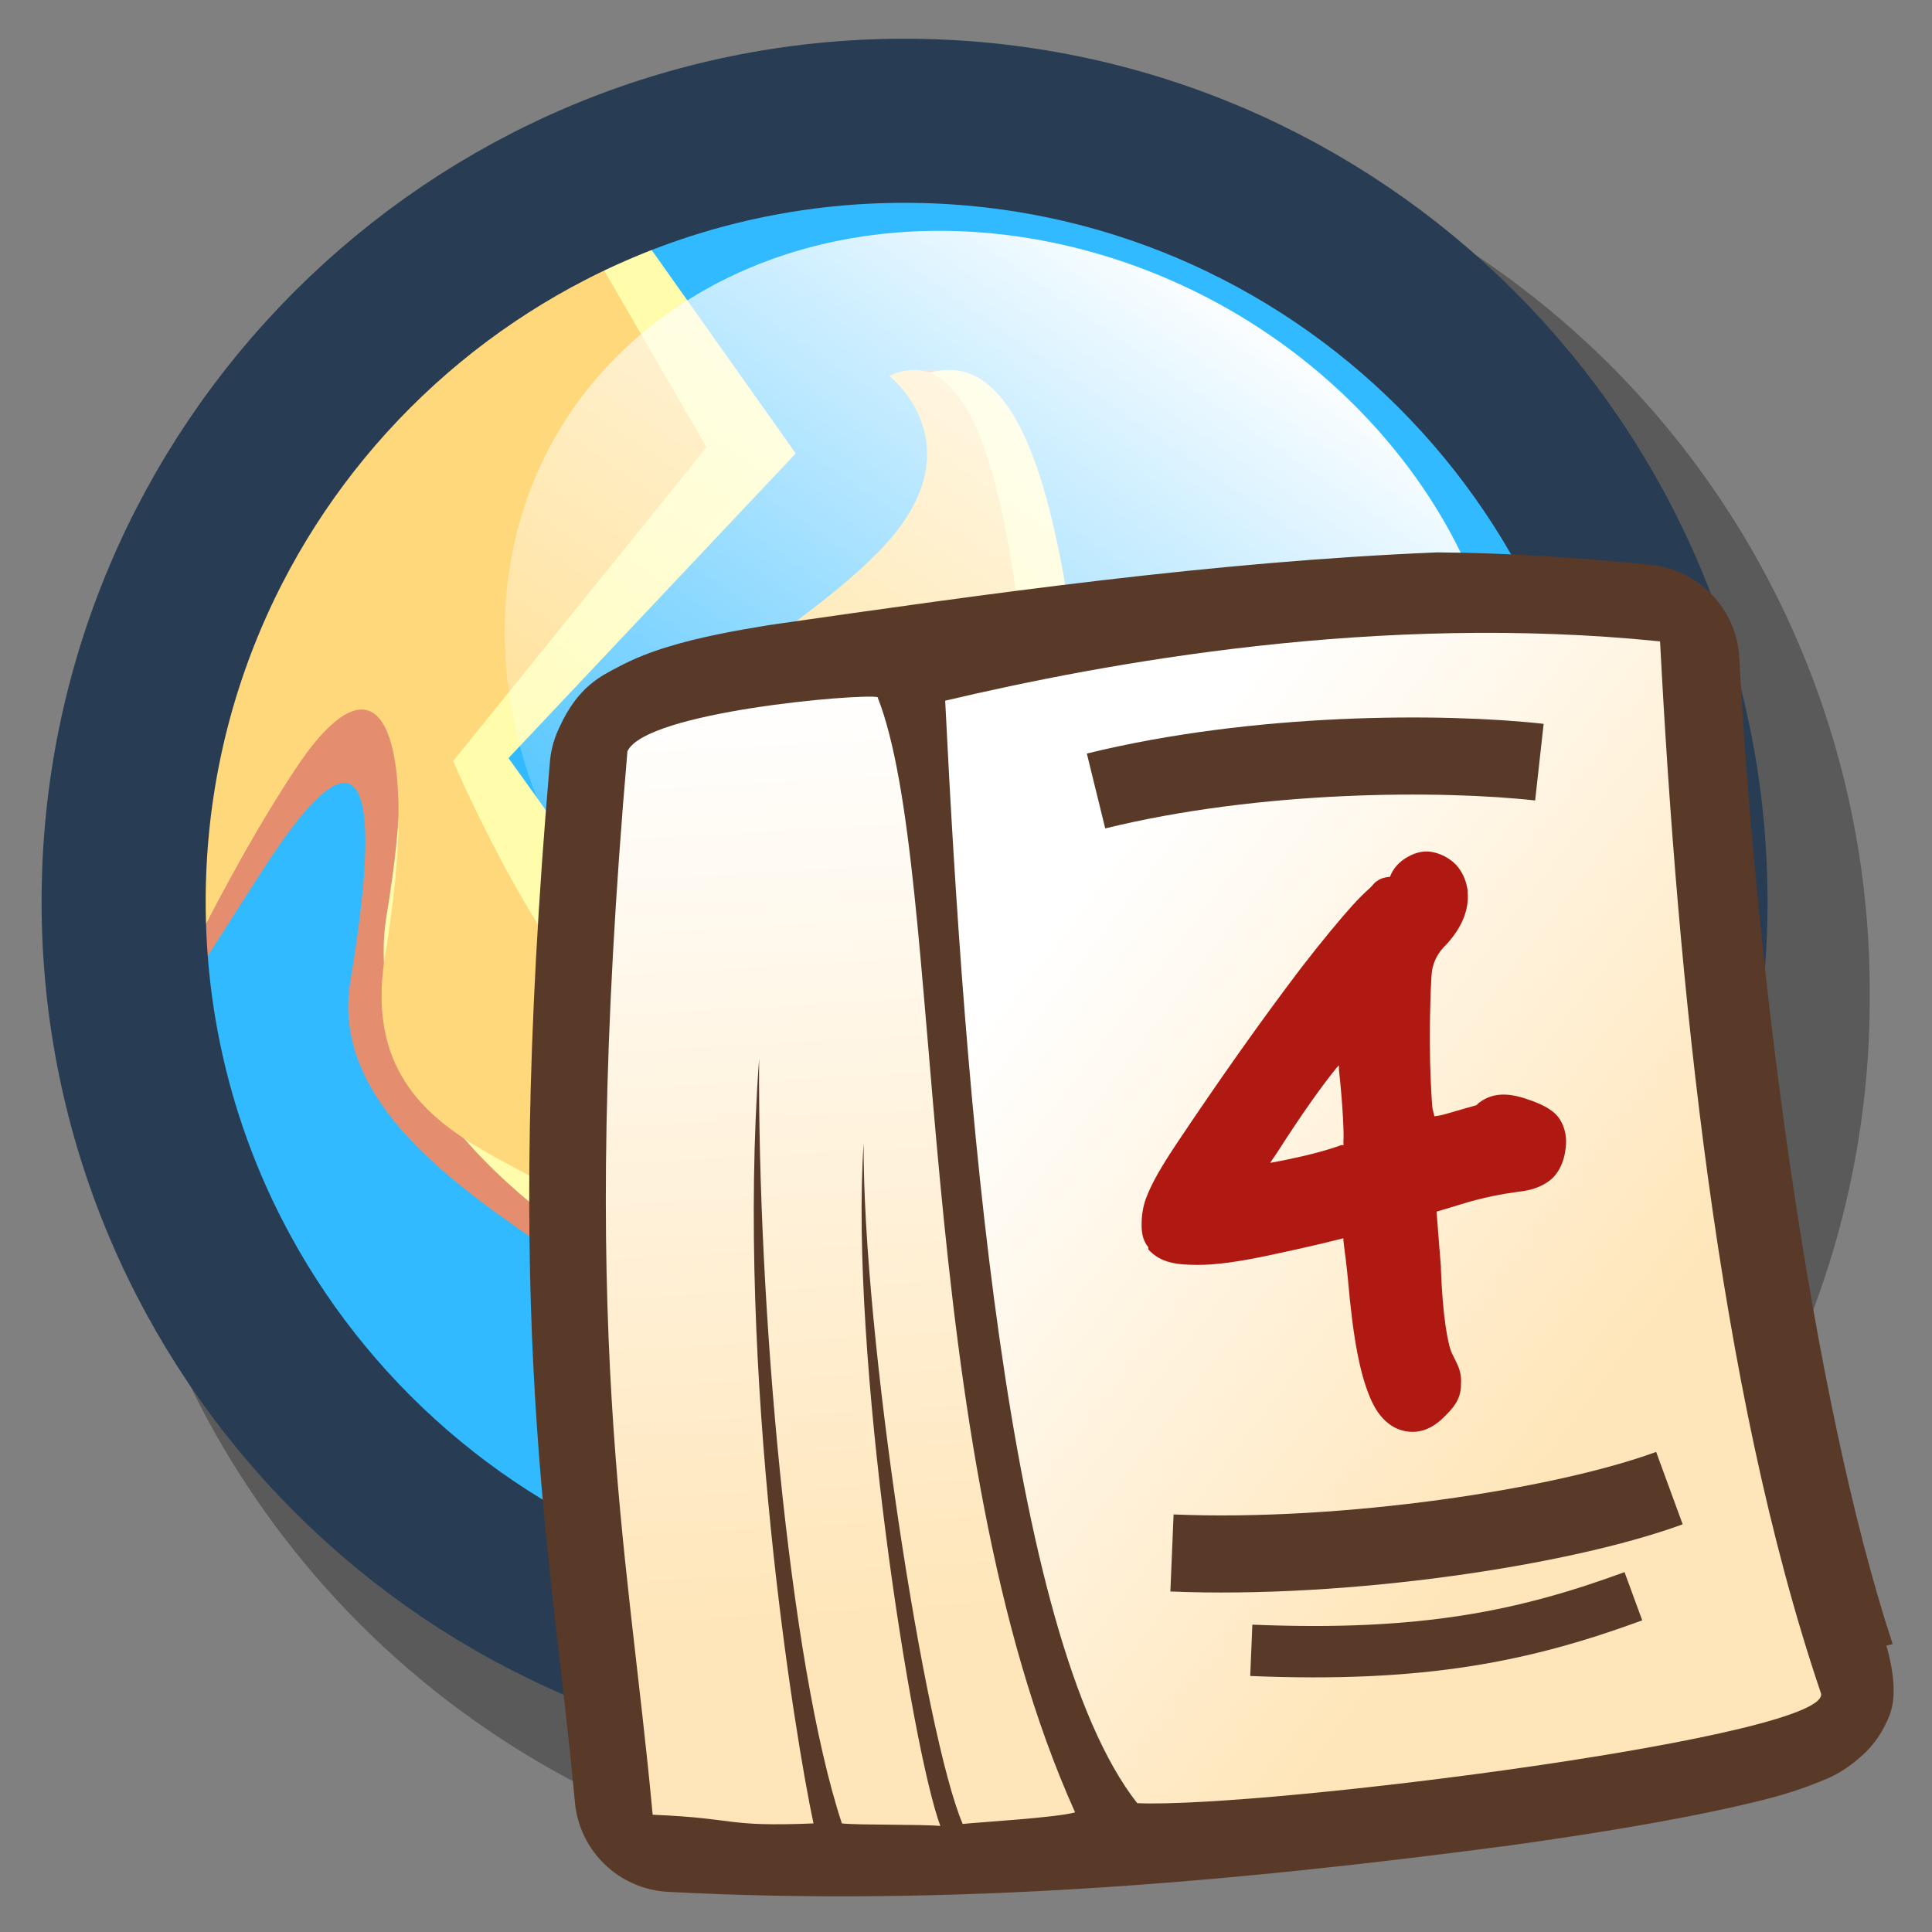 <?xml version="1.0" encoding="UTF-8" standalone="no"?>
<!-- Created with Sodipodi ("http://www.sodipodi.com/") -->
<svg
   xmlns:dc="http://purl.org/dc/elements/1.1/"
   xmlns:cc="http://web.resource.org/cc/"
   xmlns:rdf="http://www.w3.org/1999/02/22-rdf-syntax-ns#"
   xmlns:svg="http://www.w3.org/2000/svg"
   xmlns="http://www.w3.org/2000/svg"
   xmlns:xlink="http://www.w3.org/1999/xlink"
   xmlns:sodipodi="http://sodipodi.sourceforge.net/DTD/sodipodi-0.dtd"
   xmlns:inkscape="http://www.inkscape.org/namespaces/inkscape"
   id="svg604"
   sodipodi:version="0.32"
   width="90"
   height="90"
   sodipodi:docbase="/home/tweenk/GNUtoon/stock/generic"
   sodipodi:docname="stock_web-calendar.svg"
   inkscape:version="0.45.1"
   inkscape:output_extension="org.inkscape.output.svg.inkscape"
   version="1.0">
  <rect width="100%" height="100%" fill="#808080" stroke="none"/>
  <defs
     id="defs606">
    <linearGradient
       id="linearGradient584">
      <stop
         style="stop-color:#ffffff;stop-opacity:0;"
         offset="0"
         id="stop585" />
      <stop
         style="stop-color:#ffffff;stop-opacity:1;"
         offset="1"
         id="stop586" />
    </linearGradient>
    <linearGradient
       xlink:href="#linearGradient584"
       id="linearGradient587"
       x1="28.252"
       y1="32.869"
       x2="68.36"
       y2="21.479"
       gradientUnits="userSpaceOnUse"
       spreadMethod="pad"
       gradientTransform="matrix(0.346,-0.246,0.317,0.355,-60.995,-9.348)" />
    <linearGradient
       id="linearGradient5153">
      <stop
         style="stop-color:#ffffff;stop-opacity:1"
         offset="0"
         id="stop5155" />
      <stop
         style="stop-color:#ffe6ba;stop-opacity:1"
         offset="1"
         id="stop5157" />
    </linearGradient>
    <linearGradient
       id="linearGradient16960">
      <stop
         style="stop-color:#ed0000;stop-opacity:1;"
         offset="0"
         id="stop16962" />
      <stop
         style="stop-color:#b01911;stop-opacity:0.941;"
         offset="1"
         id="stop16964" />
    </linearGradient>
    <linearGradient
       id="linearGradient15975">
      <stop
         style="stop-color:#ff933d;stop-opacity:1;"
         offset="0"
         id="stop15977" />
      <stop
         style="stop-color:#f1e36c;stop-opacity:1;"
         offset="1"
         id="stop15979" />
    </linearGradient>
    <linearGradient
       inkscape:collect="always"
       xlink:href="#linearGradient16960"
       id="linearGradient4164"
       gradientUnits="userSpaceOnUse"
       gradientTransform="matrix(0.596,0,0,0.596,11.269,11.828)"
       x1="13.132"
       y1="17.551"
       x2="9.686"
       y2="22.956" />
    <linearGradient
       inkscape:collect="always"
       xlink:href="#linearGradient15975"
       id="linearGradient4166"
       gradientUnits="userSpaceOnUse"
       gradientTransform="matrix(0.596,0,0,0.596,11.269,11.828)"
       x1="7.501"
       y1="9.915"
       x2="9.726"
       y2="3.32" />
    <linearGradient
       inkscape:collect="always"
       xlink:href="#linearGradient15975"
       id="linearGradient4168"
       gradientUnits="userSpaceOnUse"
       gradientTransform="matrix(0.596,0,0,0.596,11.269,11.828)"
       x1="23.715"
       y1="8.475"
       x2="21.772"
       y2="2.574" />
    <linearGradient
       inkscape:collect="always"
       xlink:href="#linearGradient5153"
       id="linearGradient2351"
       gradientUnits="userSpaceOnUse"
       gradientTransform="matrix(1.049,0,0,1.071,-0.206,-0.807)"
       x1="11.29"
       y1="8.997"
       x2="22.451"
       y2="17.693" />
    <linearGradient
       inkscape:collect="always"
       xlink:href="#linearGradient5153"
       id="linearGradient2353"
       gradientUnits="userSpaceOnUse"
       gradientTransform="matrix(1.071,0,0,1.071,-0.814,-0.807)"
       x1="6.242"
       y1="4.245"
       x2="7.258"
       y2="22.329" />
    <linearGradient
       inkscape:collect="always"
       xlink:href="#linearGradient584"
       id="linearGradient2355"
       gradientUnits="userSpaceOnUse"
       gradientTransform="matrix(0.346,-0.246,0.317,0.355,-60.995,-9.348)"
       spreadMethod="pad"
       x1="28.252"
       y1="32.869"
       x2="68.36"
       y2="21.479" />
  </defs>
  <sodipodi:namedview
     id="base"
     inkscape:zoom="3.5649968"
     inkscape:cx="-4.1911148"
     inkscape:cy="46.454788"
     inkscape:window-width="1014"
     inkscape:window-height="686"
     inkscape:window-x="5"
     inkscape:window-y="41"
     inkscape:current-layer="svg604"
     width="90px"
     height="90px" />
  <g
     id="g2327"
     transform="matrix(2.734,0,0,2.734,137.776,61.848)">
    <path
       transform="matrix(0.337,0,0,0.337,-48.217,-20.966)"
       sodipodi:ry="40.459522"
       sodipodi:rx="40.459526"
       sodipodi:cy="45.390781"
       sodipodi:cx="43.364311"
       d="M 83.824 45.391 A 40.46 40.46 0 1 1  2.905,45.391 A 40.46 40.46 0 1 1  83.824 45.391 z"
       id="path589"
       style="font-size:12px;fill:none;fill-rule:evenodd;stroke:#000000;stroke-width:8.5;stroke-opacity:0.3"
       sodipodi:type="arc" />
    <path
       transform="matrix(0.302,0,0,0.302,-48.095,-20.836)"
       sodipodi:ry="40.459522"
       sodipodi:rx="40.459526"
       sodipodi:cy="45.390781"
       sodipodi:cx="43.364311"
       d="M 83.824 45.391 A 40.46 40.46 0 1 1  2.905,45.391 A 40.46 40.46 0 1 1  83.824 45.391 z"
       id="path573"
       style="font-size:12px;fill:#31baff;fill-rule:evenodd;stroke-width:1pt"
       sodipodi:type="arc" />
    <path
       sodipodi:nodetypes="ccccccccc"
       id="path576"
       d="M -40.143,-18.088 L -38.355,-15.001 L -42.673,-9.653 C -42.673,-9.653 -40.573,-4.749 -39.052,-4.811 C -39.996,-4.61 -39.994,-0.556 -39.522,0.702 C -38.045,-0.574 -45.017,-2.342 -44.424,-5.901 C -43.831,-9.461 -44.25,-10.372 -45.882,-7.851 C -47.513,-5.33 -47.81,-4.662 -47.661,-5.849 C -47.513,-7.035 -48.021,-15.818 -40.143,-18.088 z "
       style="font-size:12px;fill:#e48e6f;fill-rule:evenodd;stroke-width:1pt" />
    <path
       id="path574"
       d="M -39.356,-18.455 L -36.835,-14.896 L -41.729,-9.705 C -41.729,-9.705 -38.318,-4.959 -38.318,-4.811 C -38.318,-4.662 -39.653,-0.955 -39.653,-0.955 C -39.653,-0.955 -44.399,-3.476 -43.805,-7.035 C -43.212,-10.595 -43.805,-11.93 -45.437,-9.408 C -47.068,-6.887 -47.81,-4.662 -47.661,-5.849 C -47.513,-7.035 -46.92,-16.972 -39.356,-18.455 z "
       style="font-size:12px;fill:#fffcac;fill-rule:evenodd;stroke-width:1pt" />
    <path
       sodipodi:nodetypes="ccccccccc"
       id="path575"
       d="M -40.143,-18.088 L -38.355,-15.001 L -42.673,-9.653 C -42.673,-9.653 -40.573,-4.749 -39.052,-4.811 C -39.996,-4.61 -40.439,-2.633 -39.967,-1.374 C -40.492,-2.947 -44.424,-2.787 -43.831,-6.346 C -43.238,-9.906 -43.805,-11.93 -45.437,-9.408 C -47.068,-6.887 -47.81,-4.662 -47.661,-5.849 C -47.513,-7.035 -48.021,-15.818 -40.143,-18.088 z "
       style="font-size:12px;fill:#ffd87c;fill-rule:evenodd;stroke-width:1pt" />
    <path
       id="path577"
       d="M -35.02,-16.205 C -35.02,-16.205 -33.132,-14.842 -35.23,-12.849 C -37.327,-10.856 -40.263,-10.122 -37.747,-8.759 C -35.23,-7.396 -31.769,-7.186 -32.084,-9.598 C -32.398,-12.01 -32.818,-17.149 -35.02,-16.205 z "
       style="font-size:12px;fill:#e48e6f;fill-rule:evenodd;stroke-width:1pt" />
    <path
       id="path578"
       d="M -34.717,-16.212 C -34.717,-16.212 -32.889,-14.932 -34.92,-13.061 C -36.951,-11.191 -39.795,-10.502 -37.358,-9.222 C -34.92,-7.942 -31.569,-7.745 -31.873,-10.009 C -32.178,-12.274 -32.584,-17.098 -34.717,-16.212 z "
       style="font-size:12px;fill:#fffbaa;fill-rule:evenodd;stroke-width:1pt" />
    <path
       id="path579"
       d="M -35.241,-16.217 C -35.241,-16.217 -33.681,-15.004 -35.415,-13.231 C -37.149,-11.458 -39.576,-10.805 -37.495,-9.592 C -35.415,-8.379 -32.554,-8.192 -32.814,-10.339 C -33.074,-12.485 -33.421,-17.057 -35.241,-16.217 z "
       style="font-size:12px;fill:#ffd87c;fill-rule:evenodd;stroke-width:1pt" />
    <path
       id="path580"
       d="M -22.75,-6.033 C -22.75,-6.033 -27.784,-6.767 -28.098,-6.557 C -28.413,-6.347 -32.818,-5.928 -32.398,-3.62 C -31.979,-1.313 -30.51,0.574 -32.398,1.938 C -34.286,3.301 -36.383,4.35 -34.496,4.979 C -32.608,5.608 -29.986,4.874 -29.147,4.14 C -28.308,3.406 -30.091,2.986 -29.881,0.889 C -29.672,-1.209 -30.301,-2.572 -28.098,-1.838 C -25.896,-1.104 -26.001,-0.265 -24.533,-1.838 C -23.065,-3.411 -21.806,-3.83 -22.75,-6.033 z "
       style="font-size:12px;fill:#e48e6f;fill-rule:evenodd;stroke-width:1pt" />
    <path
       sodipodi:nodetypes="cccccccccc"
       id="path582"
       d="M -22.75,-6.062 C -22.331,-6.587 -27.784,-8.016 -28.098,-7.188 C -28.413,-7.828 -33.761,-6.907 -33.342,-4.723 C -32.922,-2.539 -31.14,-0.122 -33.027,1.168 C -34.915,2.459 -36.383,3.767 -34.496,4.362 C -32.608,4.958 -29.986,4.263 -29.147,3.568 C -28.308,2.873 -30.51,2.476 -30.301,0.49 C -30.091,-1.495 -30.301,-3.31 -28.098,-2.615 C -25.896,-1.921 -26.001,-1.126 -24.533,-2.615 C -23.065,-4.105 -21.806,-3.978 -22.75,-6.062 z "
       style="font-size:12px;fill:#fffcac;fill-rule:evenodd;stroke-width:1pt" />
    <path
       sodipodi:nodetypes="cccccccccc"
       id="path581"
       d="M -22.75,-6.062 C -22.75,-6.062 -27.784,-6.757 -28.098,-6.559 C -28.413,-6.36 -32.818,-5.963 -32.398,-3.779 C -31.979,-1.595 -30.51,0.192 -32.398,1.483 C -34.286,2.774 -36.383,3.767 -34.496,4.362 C -32.608,4.958 -29.986,4.263 -29.147,3.568 C -28.308,2.873 -30.51,2.476 -30.301,0.49 C -30.091,-1.495 -30.301,-3.31 -28.098,-2.615 C -25.896,-1.921 -26.001,-1.126 -24.533,-2.615 C -23.065,-4.105 -21.806,-3.978 -22.75,-6.062 z "
       style="font-size:12px;fill:#ffd87c;fill-rule:evenodd;stroke-width:1pt" />
    <path
       id="path654"
       d="M -21.675,-7.258 C -21.675,0.087 -27.636,6.049 -34.981,6.049 C -42.326,6.049 -48.287,0.087 -48.287,-7.258 C -48.287,-14.603 -42.326,-20.564 -34.981,-20.564 C -27.636,-20.564 -21.675,-14.603 -21.675,-7.258 z "
       style="font-size:12px;fill:none;fill-rule:evenodd;stroke:#283d53;stroke-width:2.796" />
    <path
       id="path588"
       d="M -26.922,-15.301 C -23.733,-11.725 -23.973,-6.809 -27.459,-4.327 C -30.945,-1.845 -36.362,-2.732 -39.552,-6.307 C -42.742,-9.883 -42.501,-14.799 -39.015,-17.281 C -35.53,-19.764 -30.112,-18.876 -26.922,-15.301 z "
       style="font-size:12px;fill:url(#linearGradient2355);fill-rule:evenodd;stroke-width:1pt" />
  </g>
  <g
     id="g2342"
     transform="matrix(2.235,0,0,2.235,22.818,23.741)">
    <path
       sodipodi:nodetypes="ccsssccccssssccccc"
       id="path4182"
       d="M 19.75,0.891 C 15.08,1.083 10.435,1.743 5.807,2.408 C 5.096,2.525 4.378,2.654 3.709,2.86 C 3.374,2.962 3.032,3.09 2.676,3.279 C 2.321,3.468 1.839,3.681 1.45,4.538 C 1.347,4.751 1.281,4.98 1.256,5.216 C 0.229,17.105 1.279,21.583 1.773,26.937 C 1.863,27.955 2.688,28.752 3.709,28.809 C 9.605,29.121 15.4,28.618 21.267,27.841 C 23.021,27.597 24.672,27.322 25.947,27.034 C 26.584,26.89 27.109,26.757 27.625,26.55 C 27.883,26.446 28.139,26.363 28.529,26.033 C 28.723,25.868 28.979,25.618 29.174,25.129 C 29.333,24.73 29.246,24.154 29.109,23.677 L 29.239,23.645 C 27.553,18.519 26.399,9.763 26.043,3.086 C 25.987,2.065 25.19,1.24 24.171,1.149 C 22.66,0.998 21.189,0.9 19.75,0.891 z "
       style="fill:#593a28;fill-opacity:1;fill-rule:evenodd;stroke:none;stroke-width:1px;stroke-linecap:butt;stroke-linejoin:miter;stroke-opacity:1" />
    <path
       sodipodi:nodetypes="ccccc"
       id="path3161"
       d="M 9.491,3.982 C 12.837,3.193 18.508,2.145 24.391,2.746 C 24.759,9.809 25.587,18.3 27.737,24.647 C 28.178,25.549 16.141,27.074 13.494,26.961 C 10.763,23.49 9.896,12.209 9.491,3.982 z "
       style="fill:url(#linearGradient2351);fill-opacity:1;fill-rule:evenodd;stroke:none;stroke-width:1px;stroke-linecap:butt;stroke-linejoin:miter;stroke-opacity:1" />
    <path
       sodipodi:nodetypes="ccccccccccc"
       id="path2188"
       d="M 12.199,27.153 C 8.753,19.51 9.52,7.542 8.081,3.907 C 7.706,3.832 3.243,4.211 2.868,5.038 C 1.816,17.209 2.868,21.492 3.394,27.202 C 5.197,27.277 4.867,27.458 6.746,27.383 C 6.361,25.585 5.127,18.004 5.613,11.444 C 5.578,16.473 6.228,24.031 7.338,27.383 C 7.676,27.421 9.014,27.399 9.39,27.436 C 8.789,25.821 7.499,17.606 7.791,13.207 C 7.773,17.198 9.067,25.554 9.856,27.394 C 10.194,27.357 11.785,27.266 12.199,27.153 z "
       style="fill:url(#linearGradient2353);fill-opacity:1;fill-rule:evenodd;stroke:none;stroke-width:1px;stroke-linecap:butt;stroke-linejoin:miter;stroke-opacity:1" />
    <path
       transform="matrix(1.479,0,0,1.479,-6.89,-4.225)"
       d="M 17.969,7.688 C 17.84,7.655 17.716,7.682 17.594,7.75 C 17.472,7.818 17.389,7.912 17.344,8.031 C 17.231,8.042 17.195,8.068 17.156,8.094 C 17.117,8.12 17.097,8.157 17.062,8.188 C 16.993,8.249 16.903,8.336 16.812,8.438 C 16.631,8.64 16.393,8.925 16.094,9.312 C 15.505,10.087 14.93,10.906 14.344,11.781 C 14.137,12.092 13.988,12.34 13.906,12.562 C 13.865,12.674 13.846,12.792 13.844,12.906 C 13.842,13.021 13.85,13.145 13.938,13.25 C 13.937,13.26 13.937,13.271 13.938,13.281 C 14.116,13.482 14.366,13.498 14.625,13.5 C 14.884,13.502 15.192,13.458 15.594,13.375 C 16.18,13.252 16.498,13.172 16.688,13.125 C 16.691,13.147 16.685,13.131 16.688,13.156 C 16.701,13.282 16.73,13.471 16.75,13.688 C 16.823,14.526 16.919,15.068 17.094,15.438 C 17.183,15.621 17.329,15.8 17.562,15.844 C 17.796,15.887 17.981,15.775 18.125,15.625 C 18.226,15.524 18.333,15.408 18.344,15.219 C 18.344,15.207 18.344,15.2 18.344,15.188 C 18.359,14.987 18.286,14.894 18.219,14.75 C 18.156,14.619 18.086,14.207 18.062,13.562 C 18.063,13.552 18.063,13.542 18.062,13.531 L 18,12.75 L 18.312,12.656 C 18.652,12.548 18.944,12.497 19.156,12.469 C 19.31,12.453 19.466,12.41 19.594,12.312 C 19.721,12.215 19.792,12.05 19.812,11.906 C 19.838,11.765 19.832,11.613 19.75,11.469 C 19.668,11.324 19.502,11.246 19.344,11.188 C 19.084,11.091 18.824,11.04 18.594,11.219 C 18.595,11.218 18.564,11.25 18.562,11.25 C 18.549,11.253 18.396,11.296 18.125,11.375 C 18.041,11.398 18.018,11.399 17.969,11.406 C 17.963,11.359 17.942,11.317 17.938,11.25 C 17.923,11.039 17.906,10.732 17.906,10.344 C 17.906,9.786 17.924,9.432 17.938,9.344 C 17.957,9.253 17.991,9.146 18.094,9.031 C 18.323,8.802 18.464,8.529 18.438,8.25 C 18.438,8.24 18.438,8.229 18.438,8.219 C 18.421,8.114 18.39,8.011 18.312,7.906 C 18.235,7.801 18.096,7.717 17.969,7.688 z M 16.625,10.688 L 16.625,10.75 C 16.688,11.328 16.695,11.703 16.688,11.75 C 16.687,11.76 16.687,11.771 16.688,11.781 C 16.686,11.795 16.693,11.805 16.688,11.812 C 16.682,11.82 16.667,11.806 16.656,11.812 C 16.616,11.829 16.363,11.918 15.969,12 C 15.829,12.032 15.761,12.041 15.656,12.062 C 15.7,11.992 15.726,11.962 15.781,11.875 C 16.093,11.388 16.372,10.993 16.594,10.719 L 16.625,10.688 z "
       id="path5174"
       style="font-size:12px;font-style:normal;font-weight:bold;fill:#b01911;fill-opacity:1;stroke:none;stroke-width:1px;stroke-linecap:butt;stroke-linejoin:miter;stroke-opacity:1;font-family:Bitstream Vera Sans"
       inkscape:original="M 17.90625 8 C 17.778246 7.9680074 17.672996 8.0282572 17.625 8.15625 C 17.576996 8.2842571 17.502996 8.3437573 17.375 8.34375 C 17.286996 8.351757 16.935747 8.7320065 16.34375 9.5 C 15.759748 10.268005 15.177748 11.096754 14.59375 11.96875 C 14.193749 12.568753 14.0675 12.918502 14.1875 13.0625 C 14.315499 13.206502 14.755249 13.222502 15.53125 13.0625 C 16.179247 12.926502 16.589997 12.821253 16.75 12.78125 C 16.861997 12.757253 16.936748 12.787003 16.96875 12.875 C 17.000747 12.955002 17.022498 13.224252 17.0625 13.65625 C 17.134496 14.480251 17.238997 15.0245 17.375 15.3125 C 17.510996 15.5925 17.690247 15.63025 17.90625 15.40625 C 17.986246 15.32625 18.031246 15.2515 18.03125 15.1875 C 18.039246 15.1235 18.001495 15.011 17.9375 14.875 C 17.825496 14.643001 17.773996 14.218501 17.75 13.5625 L 17.6875 12.5625 L 18.21875 12.375 C 18.570745 12.263003 18.884996 12.188253 19.125 12.15625 C 19.364994 12.132253 19.475995 12.043003 19.5 11.875 C 19.531994 11.699004 19.465994 11.548754 19.25 11.46875 C 19.033995 11.388754 18.861245 11.396754 18.78125 11.46875 C 18.701245 11.532754 18.522745 11.599504 18.21875 11.6875 C 17.922746 11.767504 17.751495 11.775504 17.6875 11.6875 C 17.623496 11.575504 17.593746 11.127754 17.59375 10.34375 C 17.593746 9.7837556 17.600997 9.4332565 17.625 9.28125 C 17.656996 9.1292563 17.738996 8.9645062 17.875 8.8125 C 18.066996 8.6205068 18.140995 8.4492567 18.125 8.28125 C 18.100995 8.1292573 18.042246 8.0320072 17.90625 8 z M 16.84375 9.90625 L 16.9375 10.71875 C 17.001497 11.302754 17.023996 11.660504 17 11.8125 C 16.983997 11.940503 16.908498 12.037753 16.8125 12.09375 C 16.716497 12.141753 16.455246 12.224503 16.03125 12.3125 C 15.431248 12.448503 15.148998 12.492753 15.125 12.46875 C 15.092998 12.436753 15.227248 12.198753 15.53125 11.71875 C 15.843248 11.230754 16.103747 10.827255 16.34375 10.53125 L 16.84375 9.90625 z "
       inkscape:radius="0.31361431"
       sodipodi:type="inkscape:offset" />
    <path
       sodipodi:nodetypes="cc"
       id="path5176"
       d="M 12.635,5.864 C 15.997,5.038 19.848,5.038 21.876,5.263"
       style="fill:none;fill-rule:evenodd;stroke:#593a28;stroke-width:1.607;stroke-linecap:butt;stroke-linejoin:miter;stroke-miterlimit:4;stroke-dasharray:none;stroke-opacity:1" />
    <path
       style="fill:none;fill-rule:evenodd;stroke:#593a28;stroke-width:1.607;stroke-linecap:butt;stroke-linejoin:miter;stroke-miterlimit:4;stroke-dasharray:none;stroke-opacity:1"
       d="M 14.218,21.746 C 17.806,21.896 22.332,21.22 24.586,20.394"
       id="path5178"
       sodipodi:nodetypes="cc" />
    <path
       sodipodi:nodetypes="cc"
       id="path5180"
       d="M 15.871,23.775 C 19.459,23.925 21.581,23.474 23.835,22.648"
       style="fill:none;fill-rule:evenodd;stroke:#593a28;stroke-width:1.071px;stroke-linecap:butt;stroke-linejoin:miter;stroke-opacity:1" />
  </g>
</svg>
